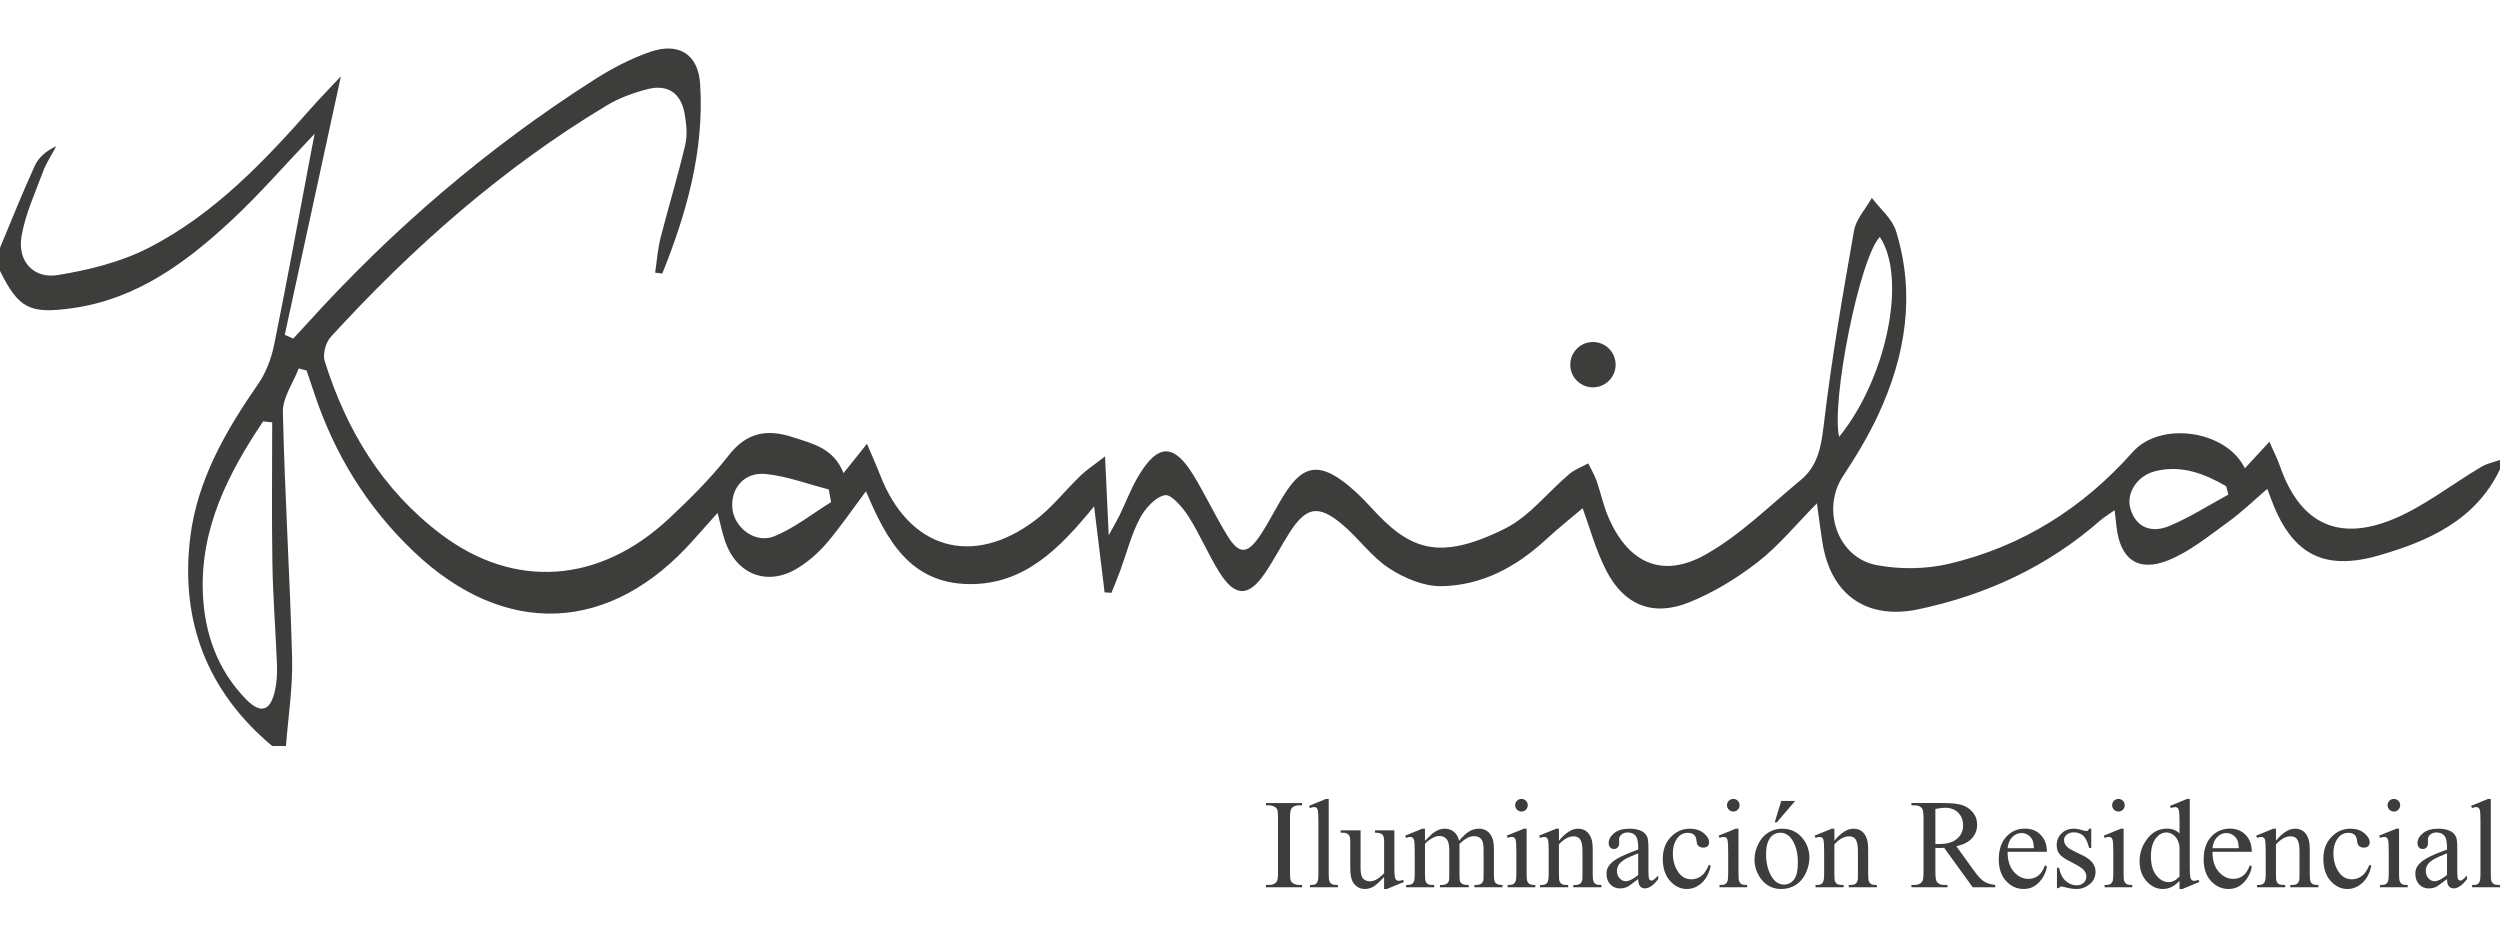 <?xml version="1.0" encoding="utf-8"?>
<!-- Generator: Adobe Illustrator 17.0.0, SVG Export Plug-In . SVG Version: 6.00 Build 0)  -->
<!DOCTYPE svg PUBLIC "-//W3C//DTD SVG 1.1//EN" "http://www.w3.org/Graphics/SVG/1.1/DTD/svg11.dtd">
<svg version="1.1" id="Capa_1" xmlns="http://www.w3.org/2000/svg" xmlns:xlink="http://www.w3.org/1999/xlink" x="0px" y="0px"
	 width="400px" height="150px" viewBox="0 0 400 150" enable-background="new 0 0 400 150" xml:space="preserve">
<g>
	<path fill="#3D3D3B" d="M208.332,141.593v0.367h-5.775v-0.367h0.477c0.556,0,0.96-0.163,1.212-0.487
		c0.161-0.212,0.239-0.723,0.239-1.53v-8.705c0-0.682-0.043-1.133-0.129-1.352c-0.066-0.164-0.202-0.307-0.406-0.427
		c-0.292-0.159-0.596-0.239-0.914-0.239h-0.477v-0.367h5.775v0.367h-0.488c-0.549,0-0.951,0.163-1.201,0.487
		c-0.165,0.212-0.249,0.723-0.249,1.53v8.705c0,0.682,0.043,1.133,0.129,1.351c0.066,0.166,0.205,0.308,0.417,0.428
		c0.286,0.159,0.586,0.239,0.905,0.239L208.332,141.593L208.332,141.593z"/>
	<path fill="#3D3D3B" d="M212.594,127.829v12.073c0,0.57,0.042,0.948,0.125,1.133c0.082,0.185,0.21,0.327,0.382,0.422
		c0.172,0.097,0.493,0.145,0.963,0.145v0.357h-4.462v-0.357c0.418,0,0.703-0.043,0.856-0.129c0.153-0.086,0.272-0.229,0.357-0.428
		c0.085-0.199,0.129-0.58,0.129-1.143v-8.267c0-1.026-0.024-1.658-0.07-1.894c-0.046-0.235-0.12-0.395-0.223-0.482
		c-0.102-0.086-0.234-0.129-0.392-0.129c-0.172,0-0.392,0.054-0.657,0.159l-0.168-0.348l2.714-1.113H212.594z"/>
	<path fill="#3D3D3B" d="M223.097,132.856v5.515c0,1.053,0.025,1.699,0.074,1.933c0.051,0.236,0.129,0.399,0.239,0.492
		c0.109,0.092,0.237,0.139,0.383,0.139c0.205,0,0.438-0.057,0.695-0.17l0.139,0.349l-2.723,1.122h-0.447v-1.928
		c-0.781,0.849-1.378,1.381-1.789,1.601c-0.411,0.218-0.844,0.327-1.301,0.327c-0.511,0-0.953-0.147-1.327-0.442
		c-0.375-0.294-0.634-0.674-0.78-1.137s-0.218-1.119-0.218-1.968v-4.063c0-0.431-0.046-0.729-0.139-0.895s-0.23-0.293-0.412-0.383
		s-0.512-0.13-0.989-0.124v-0.368h3.191v6.092c0,0.848,0.147,1.405,0.442,1.67c0.295,0.264,0.65,0.397,1.068,0.397
		c0.284,0,0.607-0.09,0.969-0.268c0.36-0.179,0.789-0.52,1.287-1.023v-5.157c0-0.518-0.094-0.866-0.283-1.05
		c-0.189-0.182-0.582-0.28-1.178-0.293v-0.368L223.097,132.856L223.097,132.856z"/>
	<path fill="#3D3D3B" d="M227.997,134.527c0.662-0.662,1.053-1.044,1.172-1.143c0.3-0.253,0.621-0.447,0.964-0.586
		c0.344-0.139,0.685-0.209,1.023-0.209c0.57,0,1.06,0.165,1.471,0.496c0.411,0.331,0.685,0.812,0.824,1.441
		c0.683-0.795,1.259-1.317,1.729-1.566c0.47-0.248,0.955-0.372,1.452-0.372c0.484,0,0.912,0.124,1.287,0.372
		c0.374,0.249,0.671,0.655,0.89,1.218c0.145,0.384,0.218,0.987,0.218,1.808v3.915c0,0.57,0.043,0.96,0.128,1.172
		c0.067,0.146,0.19,0.271,0.368,0.373c0.179,0.103,0.469,0.155,0.874,0.155v0.357h-4.491v-0.357h0.189
		c0.392,0,0.696-0.076,0.914-0.229c0.153-0.107,0.26-0.275,0.328-0.506c0.026-0.113,0.039-0.435,0.039-0.963v-3.915
		c0-0.741-0.089-1.265-0.267-1.57c-0.258-0.423-0.674-0.634-1.242-0.634c-0.351,0-0.704,0.086-1.058,0.262
		c-0.355,0.176-0.784,0.503-1.287,0.979l-0.02,0.11l0.02,0.428v4.342c0,0.623,0.035,1.009,0.104,1.162s0.201,0.281,0.393,0.383
		c0.192,0.103,0.52,0.155,0.984,0.155v0.357h-4.601v-0.357c0.503,0,0.85-0.061,1.04-0.179c0.188-0.119,0.319-0.299,0.392-0.538
		c0.033-0.113,0.049-0.441,0.049-0.984v-3.915c0-0.741-0.109-1.274-0.327-1.6c-0.292-0.423-0.7-0.635-1.223-0.635
		c-0.357,0-0.713,0.097-1.063,0.289c-0.549,0.292-0.973,0.62-1.272,0.984v4.88c0,0.596,0.042,0.984,0.124,1.162
		c0.083,0.179,0.207,0.313,0.368,0.402c0.163,0.09,0.492,0.135,0.989,0.135v0.357h-4.502v-0.357c0.418,0,0.708-0.045,0.875-0.135
		c0.165-0.089,0.292-0.231,0.377-0.427c0.085-0.196,0.129-0.575,0.129-1.139v-3.478c0-1-0.029-1.646-0.09-1.938
		c-0.046-0.218-0.118-0.369-0.218-0.451c-0.1-0.083-0.236-0.125-0.408-0.125c-0.185,0-0.406,0.049-0.666,0.149l-0.149-0.357
		l2.743-1.113h0.427L227.997,134.527L227.997,134.527z"/>
	<path fill="#3D3D3B" d="M244.264,132.589v7.314c0,0.57,0.04,0.949,0.124,1.139c0.082,0.189,0.205,0.329,0.367,0.422
		c0.164,0.093,0.459,0.139,0.889,0.139v0.357h-4.422v-0.357c0.445,0,0.742-0.043,0.896-0.129c0.152-0.086,0.273-0.229,0.362-0.428
		c0.089-0.199,0.135-0.58,0.135-1.143v-3.508c0-0.988-0.029-1.626-0.09-1.918c-0.047-0.212-0.119-0.359-0.219-0.442
		c-0.099-0.083-0.235-0.125-0.406-0.125c-0.185,0-0.411,0.049-0.677,0.149l-0.139-0.357l2.743-1.113h0.438V132.589z
		 M243.439,127.829c0.277,0,0.514,0.098,0.711,0.293c0.194,0.196,0.293,0.432,0.293,0.711s-0.099,0.518-0.293,0.715
		c-0.196,0.2-0.433,0.3-0.711,0.3c-0.278,0-0.518-0.1-0.716-0.3c-0.199-0.198-0.299-0.437-0.299-0.715s0.098-0.514,0.294-0.711
		C242.915,127.927,243.155,127.829,243.439,127.829"/>
	<path fill="#3D3D3B" d="M249.43,134.517c1.067-1.286,2.083-1.928,3.052-1.928c0.496,0,0.923,0.124,1.282,0.373
		c0.357,0.248,0.641,0.657,0.854,1.227c0.146,0.397,0.218,1.006,0.218,1.829v3.885c0,0.576,0.047,0.967,0.139,1.172
		c0.073,0.165,0.191,0.295,0.353,0.389s0.461,0.139,0.899,0.139v0.357h-4.501v-0.357h0.189c0.424,0,0.721-0.065,0.889-0.194
		c0.168-0.129,0.287-0.319,0.353-0.572c0.026-0.1,0.039-0.411,0.039-0.934v-3.727c0-0.827-0.108-1.428-0.323-1.803
		c-0.214-0.374-0.578-0.56-1.088-0.56c-0.788,0-1.573,0.43-2.356,1.291v4.799c0,0.616,0.036,0.997,0.11,1.143
		c0.093,0.192,0.22,0.333,0.383,0.422c0.163,0.09,0.492,0.135,0.989,0.135v0.357h-4.502v-0.357h0.2c0.463,0,0.776-0.118,0.939-0.353
		c0.163-0.236,0.244-0.684,0.244-1.346v-3.379c0-1.094-0.025-1.758-0.074-1.997c-0.049-0.238-0.126-0.4-0.229-0.487
		c-0.102-0.085-0.24-0.129-0.411-0.129c-0.186,0-0.408,0.051-0.667,0.149l-0.149-0.357l2.743-1.113h0.427L249.43,134.517
		L249.43,134.517z"/>
	<path fill="#3D3D3B" d="M262.11,140.648c-0.934,0.722-1.52,1.14-1.758,1.252c-0.357,0.164-0.739,0.248-1.143,0.248
		c-0.63,0-1.148-0.214-1.556-0.646c-0.406-0.431-0.611-0.997-0.611-1.7c0-0.443,0.1-0.827,0.299-1.152
		c0.272-0.45,0.743-0.874,1.416-1.272c0.673-0.397,1.791-0.88,3.354-1.451v-0.357c0-0.908-0.144-1.53-0.432-1.868
		c-0.289-0.338-0.707-0.506-1.256-0.506c-0.418,0-0.75,0.113-0.995,0.338c-0.253,0.225-0.377,0.484-0.377,0.775l0.02,0.576
		c0,0.304-0.077,0.54-0.234,0.706c-0.156,0.166-0.359,0.248-0.611,0.248c-0.246,0-0.446-0.085-0.602-0.257
		c-0.156-0.173-0.234-0.408-0.234-0.706c0-0.569,0.292-1.092,0.875-1.569c0.583-0.478,1.401-0.716,2.454-0.716
		c0.808,0,1.471,0.136,1.988,0.408c0.391,0.205,0.678,0.527,0.865,0.962c0.119,0.286,0.179,0.868,0.179,1.749v3.091
		c0,0.868,0.018,1.399,0.051,1.595c0.033,0.195,0.088,0.326,0.164,0.393c0.075,0.066,0.164,0.099,0.263,0.099
		c0.107,0,0.2-0.024,0.278-0.07c0.139-0.086,0.406-0.328,0.805-0.725v0.557c-0.741,0.994-1.451,1.49-2.127,1.49
		c-0.324,0-0.584-0.113-0.775-0.338C262.219,141.578,262.117,141.191,262.11,140.648 M262.11,140.003v-3.468
		c-1,0.397-1.646,0.678-1.938,0.844c-0.524,0.292-0.898,0.596-1.123,0.914c-0.226,0.318-0.338,0.666-0.338,1.043
		c0,0.477,0.141,0.872,0.428,1.188c0.284,0.316,0.612,0.473,0.984,0.473C260.627,140.995,261.289,140.664,262.11,140.003"/>
	<path fill="#3D3D3B" d="M273.716,138.502c-0.245,1.199-0.725,2.122-1.441,2.768c-0.715,0.646-1.507,0.969-2.375,0.969
		c-1.033,0-1.935-0.435-2.703-1.301c-0.769-0.868-1.152-2.04-1.152-3.519c0-1.43,0.426-2.594,1.278-3.487
		c0.851-0.894,1.873-1.341,3.065-1.341c0.894,0,1.628,0.237,2.205,0.711c0.577,0.474,0.866,0.966,0.866,1.475
		c0,0.251-0.081,0.455-0.244,0.611c-0.164,0.156-0.39,0.234-0.68,0.234c-0.392,0-0.685-0.126-0.884-0.377
		c-0.115-0.139-0.188-0.404-0.225-0.795c-0.036-0.392-0.17-0.689-0.402-0.895c-0.231-0.199-0.552-0.299-0.963-0.299
		c-0.662,0-1.195,0.245-1.6,0.735c-0.537,0.649-0.805,1.507-0.805,2.573c0,1.087,0.266,2.046,0.801,2.877
		c0.533,0.832,1.253,1.247,2.161,1.247c0.649,0,1.233-0.221,1.749-0.666c0.364-0.304,0.719-0.859,1.063-1.661L273.716,138.502z"/>
	<path fill="#3D3D3B" d="M278.158,132.589v7.314c0,0.57,0.042,0.949,0.125,1.139c0.082,0.189,0.204,0.329,0.367,0.422
		c0.163,0.093,0.458,0.139,0.889,0.139v0.357h-4.422v-0.357c0.445,0,0.742-0.043,0.895-0.129c0.153-0.086,0.273-0.229,0.362-0.428
		c0.09-0.199,0.135-0.58,0.135-1.143v-3.508c0-0.988-0.029-1.626-0.09-1.918c-0.046-0.212-0.118-0.359-0.218-0.442
		c-0.1-0.083-0.235-0.125-0.408-0.125c-0.185,0-0.41,0.049-0.676,0.149l-0.139-0.357l2.743-1.113h0.437V132.589z M277.334,127.829
		c0.278,0,0.515,0.098,0.711,0.293c0.195,0.196,0.294,0.432,0.294,0.711s-0.099,0.518-0.294,0.715c-0.195,0.2-0.432,0.3-0.711,0.3
		c-0.278,0-0.516-0.1-0.715-0.3c-0.2-0.198-0.3-0.437-0.3-0.715s0.099-0.514,0.294-0.711
		C276.809,127.927,277.05,127.829,277.334,127.829"/>
	<path fill="#3D3D3B" d="M285.124,132.589c1.379,0,2.485,0.523,3.319,1.57c0.708,0.894,1.063,1.921,1.063,3.08
		c0,0.815-0.195,1.639-0.586,2.475c-0.392,0.834-0.93,1.464-1.615,1.889c-0.685,0.423-1.45,0.636-2.291,0.636
		c-1.371,0-2.46-0.547-3.268-1.64c-0.682-0.92-1.024-1.954-1.024-3.1c0-0.835,0.208-1.664,0.622-2.489
		c0.414-0.825,0.959-1.434,1.635-1.829C283.654,132.787,284.371,132.589,285.124,132.589 M284.816,133.235
		c-0.35,0-0.704,0.104-1.058,0.312c-0.354,0.21-0.64,0.575-0.86,1.099c-0.218,0.523-0.328,1.195-0.328,2.017
		c0,1.326,0.263,2.468,0.79,3.429c0.527,0.96,1.22,1.441,2.082,1.441c0.642,0,1.172-0.264,1.59-0.795
		c0.418-0.53,0.627-1.441,0.627-2.733c0-1.616-0.348-2.888-1.044-3.815C286.146,133.552,285.545,133.235,284.816,133.235
		 M287.221,128.147l-2.93,3.429h-0.338l1.043-3.429H287.221z"/>
	<path fill="#3D3D3B" d="M293.501,134.517c1.067-1.286,2.083-1.928,3.051-1.928c0.497,0,0.924,0.124,1.282,0.373
		c0.358,0.248,0.642,0.657,0.856,1.227c0.146,0.397,0.218,1.006,0.218,1.829v3.885c0,0.576,0.046,0.967,0.139,1.172
		c0.072,0.165,0.191,0.295,0.353,0.389s0.461,0.139,0.899,0.139v0.357h-4.502v-0.357h0.19c0.423,0,0.721-0.065,0.889-0.194
		c0.168-0.129,0.286-0.319,0.353-0.572c0.025-0.1,0.039-0.411,0.039-0.934v-3.727c0-0.827-0.108-1.428-0.323-1.803
		c-0.214-0.374-0.578-0.56-1.088-0.56c-0.788,0-1.573,0.43-2.356,1.291v4.799c0,0.616,0.036,0.997,0.11,1.143
		c0.092,0.192,0.219,0.333,0.383,0.422c0.163,0.09,0.492,0.135,0.988,0.135v0.357h-4.501v-0.357h0.199
		c0.464,0,0.777-0.118,0.94-0.353c0.163-0.236,0.244-0.684,0.244-1.346v-3.379c0-1.094-0.025-1.758-0.074-1.997
		c-0.051-0.238-0.126-0.4-0.229-0.487c-0.102-0.085-0.24-0.129-0.412-0.129c-0.185,0-0.406,0.051-0.666,0.149l-0.149-0.357
		l2.742-1.113h0.428V134.517z"/>
	<path fill="#3D3D3B" d="M319.228,141.96h-3.597l-4.561-6.3c-0.338,0.013-0.612,0.02-0.824,0.02c-0.085,0-0.177-0.001-0.277-0.004
		c-0.1-0.003-0.203-0.009-0.308-0.016v3.915c0,0.848,0.092,1.374,0.278,1.58c0.251,0.292,0.63,0.438,1.132,0.438h0.528v0.367h-5.775
		v-0.367h0.508c0.57,0,0.977-0.185,1.222-0.557c0.139-0.205,0.21-0.692,0.21-1.461v-8.705c0-0.848-0.093-1.375-0.278-1.58
		c-0.258-0.292-0.642-0.438-1.152-0.438h-0.508v-0.367h4.909c1.43,0,2.487,0.104,3.165,0.312c0.678,0.21,1.255,0.593,1.729,1.153
		c0.474,0.559,0.711,1.227,0.711,2.002c0,0.827-0.269,1.547-0.811,2.156c-0.539,0.61-1.377,1.041-2.508,1.292l2.782,3.865
		c0.637,0.888,1.183,1.476,1.64,1.768c0.457,0.292,1.053,0.477,1.789,0.557v0.369H319.228z M309.659,135.033
		c0.125,0,0.235,0.002,0.327,0.006c0.093,0.003,0.17,0.006,0.229,0.006c1.286,0,2.255-0.278,2.907-0.835
		c0.652-0.556,0.978-1.265,0.978-2.127c0-0.841-0.262-1.526-0.789-2.052c-0.527-0.527-1.224-0.789-2.092-0.789
		c-0.384,0-0.904,0.063-1.56,0.189L309.659,135.033L309.659,135.033z"/>
	<path fill="#3D3D3B" d="M321.216,136.285c-0.007,1.351,0.321,2.411,0.984,3.18c0.662,0.769,1.441,1.153,2.334,1.153
		c0.597,0,1.115-0.164,1.556-0.492c0.441-0.328,0.811-0.889,1.107-1.684l0.309,0.199c-0.139,0.907-0.543,1.735-1.213,2.479
		c-0.67,0.746-1.508,1.117-2.514,1.117c-1.094,0-2.029-0.426-2.807-1.277c-0.778-0.851-1.168-1.995-1.168-3.434
		c0-1.557,0.397-2.771,1.197-3.641c0.798-0.871,1.8-1.307,3.006-1.307c1.019,0,1.858,0.336,2.514,1.008s0.985,1.571,0.985,2.697
		h-6.29V136.285z M321.216,135.708h4.213c-0.033-0.583-0.103-0.994-0.209-1.233c-0.165-0.369-0.412-0.661-0.74-0.874
		c-0.328-0.211-0.671-0.318-1.028-0.318c-0.55,0-1.043,0.213-1.475,0.641C321.542,134.352,321.288,134.948,321.216,135.708"/>
	<path fill="#3D3D3B" d="M334.601,132.589v3.1h-0.328c-0.253-0.973-0.575-1.636-0.969-1.987c-0.394-0.35-0.896-0.527-1.506-0.527
		c-0.464,0-0.838,0.121-1.123,0.367c-0.285,0.246-0.428,0.516-0.428,0.815c0,0.371,0.107,0.688,0.318,0.954
		c0.207,0.272,0.623,0.56,1.252,0.865l1.451,0.706c1.345,0.656,2.018,1.52,2.018,2.594c0,0.829-0.312,1.496-0.939,2.002
		c-0.627,0.507-1.327,0.76-2.102,0.76c-0.557,0-1.192-0.099-1.908-0.298c-0.219-0.066-0.397-0.1-0.537-0.1
		c-0.154,0-0.272,0.086-0.358,0.258h-0.328v-3.25h0.328c0.186,0.927,0.54,1.627,1.063,2.096c0.523,0.472,1.109,0.706,1.758,0.706
		c0.457,0,0.83-0.134,1.118-0.402c0.287-0.268,0.432-0.591,0.432-0.969c0-0.457-0.161-0.841-0.483-1.152
		c-0.321-0.311-0.962-0.705-1.922-1.182c-0.96-0.477-1.59-0.908-1.889-1.292c-0.299-0.377-0.447-0.854-0.447-1.43
		c0-0.748,0.257-1.374,0.77-1.877c0.513-0.504,1.178-0.756,1.992-0.756c0.358,0,0.792,0.075,1.302,0.229
		c0.338,0.099,0.563,0.148,0.676,0.148c0.107,0,0.189-0.024,0.248-0.07c0.061-0.046,0.129-0.149,0.21-0.308h0.328V132.589z"/>
	<path fill="#3D3D3B" d="M339.777,132.589v7.314c0,0.57,0.042,0.949,0.125,1.139c0.082,0.189,0.205,0.329,0.367,0.422
		c0.162,0.093,0.458,0.139,0.889,0.139v0.357h-4.422v-0.357c0.445,0,0.742-0.043,0.896-0.129c0.152-0.086,0.272-0.229,0.362-0.428
		c0.089-0.199,0.134-0.58,0.134-1.143v-3.508c0-0.988-0.029-1.626-0.089-1.918c-0.047-0.212-0.119-0.359-0.219-0.442
		c-0.099-0.083-0.235-0.125-0.406-0.125c-0.185,0-0.411,0.049-0.677,0.149l-0.139-0.357l2.743-1.113h0.437V132.589z
		 M338.953,127.829c0.278,0,0.515,0.098,0.712,0.293c0.194,0.196,0.293,0.432,0.293,0.711s-0.099,0.518-0.293,0.715
		c-0.197,0.2-0.433,0.3-0.712,0.3c-0.277,0-0.516-0.1-0.715-0.3c-0.199-0.198-0.299-0.437-0.299-0.715s0.098-0.514,0.294-0.711
		C338.429,127.927,338.669,127.829,338.953,127.829"/>
	<path fill="#3D3D3B" d="M348.722,140.937c-0.445,0.463-0.878,0.796-1.301,0.998c-0.424,0.202-0.881,0.303-1.372,0.303
		c-0.994,0-1.862-0.414-2.603-1.246c-0.742-0.831-1.113-1.899-1.113-3.204s0.41-2.5,1.232-3.583
		c0.821-1.082,1.878-1.624,3.171-1.624c0.801,0,1.464,0.255,1.987,0.766v-1.68c0-1.041-0.024-1.68-0.074-1.918
		c-0.049-0.238-0.127-0.401-0.234-0.487c-0.106-0.086-0.238-0.129-0.397-0.129c-0.173,0-0.401,0.054-0.686,0.159l-0.129-0.348
		l2.714-1.113h0.446v10.523c0,1.067,0.025,1.718,0.074,1.953s0.129,0.399,0.239,0.492c0.109,0.092,0.237,0.139,0.383,0.139
		c0.178,0,0.417-0.057,0.715-0.168l0.11,0.348l-2.703,1.122h-0.457v-1.302H348.722z M348.722,140.24v-4.69
		c-0.039-0.45-0.159-0.862-0.357-1.233c-0.199-0.372-0.463-0.651-0.79-0.84s-0.648-0.283-0.959-0.283
		c-0.584,0-1.103,0.262-1.561,0.784c-0.603,0.689-0.905,1.697-0.905,3.021c0,1.337,0.292,2.362,0.875,3.075
		c0.583,0.712,1.233,1.068,1.947,1.068C347.576,141.145,348.158,140.844,348.722,140.24"/>
	<path fill="#3D3D3B" d="M353.998,136.285c-0.007,1.351,0.321,2.411,0.984,3.18c0.662,0.769,1.441,1.153,2.335,1.153
		c0.596,0,1.115-0.164,1.555-0.492c0.441-0.328,0.811-0.889,1.108-1.684l0.308,0.199c-0.139,0.907-0.543,1.735-1.213,2.479
		c-0.669,0.746-1.507,1.117-2.514,1.117c-1.094,0-2.029-0.426-2.807-1.277c-0.778-0.851-1.168-1.995-1.168-3.434
		c0-1.557,0.399-2.771,1.197-3.641c0.798-0.871,1.801-1.307,3.007-1.307c1.019,0,1.857,0.336,2.514,1.008
		c0.655,0.673,0.984,1.571,0.984,2.697h-6.29V136.285z M353.998,135.708h4.214c-0.033-0.583-0.103-0.994-0.21-1.233
		c-0.165-0.369-0.412-0.661-0.74-0.874c-0.328-0.211-0.671-0.318-1.028-0.318c-0.55,0-1.042,0.213-1.475,0.641
		C354.324,134.352,354.071,134.948,353.998,135.708"/>
	<path fill="#3D3D3B" d="M364.153,134.517c1.067-1.286,2.083-1.928,3.051-1.928c0.496,0,0.924,0.124,1.282,0.373
		c0.358,0.248,0.642,0.657,0.856,1.227c0.145,0.397,0.218,1.006,0.218,1.829v3.885c0,0.576,0.046,0.967,0.139,1.172
		c0.072,0.165,0.191,0.295,0.353,0.389c0.162,0.093,0.461,0.139,0.899,0.139v0.357h-4.501v-0.357h0.189
		c0.423,0,0.721-0.065,0.889-0.194c0.168-0.129,0.286-0.319,0.353-0.572c0.025-0.1,0.039-0.411,0.039-0.934v-3.727
		c0-0.827-0.108-1.428-0.323-1.803c-0.214-0.374-0.578-0.56-1.088-0.56c-0.788,0-1.573,0.43-2.356,1.291v4.799
		c0,0.616,0.036,0.997,0.11,1.143c0.092,0.192,0.219,0.333,0.383,0.422c0.163,0.09,0.492,0.135,0.988,0.135v0.357h-4.501v-0.357
		h0.199c0.464,0,0.777-0.118,0.94-0.353c0.163-0.236,0.244-0.684,0.244-1.346v-3.379c0-1.094-0.025-1.758-0.074-1.997
		c-0.049-0.238-0.126-0.4-0.229-0.487c-0.102-0.085-0.24-0.129-0.412-0.129c-0.185,0-0.406,0.051-0.666,0.149l-0.149-0.357
		l2.743-1.113h0.427V134.517z"/>
	<path fill="#3D3D3B" d="M379.407,138.502c-0.245,1.199-0.725,2.122-1.441,2.768c-0.715,0.646-1.507,0.969-2.375,0.969
		c-1.033,0-1.935-0.435-2.703-1.301c-0.769-0.868-1.152-2.04-1.152-3.519c0-1.43,0.426-2.594,1.278-3.487
		c0.851-0.894,1.873-1.341,3.064-1.341c0.895,0,1.629,0.237,2.206,0.711s0.866,0.966,0.866,1.475c0,0.251-0.081,0.455-0.244,0.611
		c-0.164,0.156-0.39,0.234-0.68,0.234c-0.392,0-0.685-0.126-0.884-0.377c-0.115-0.139-0.189-0.404-0.223-0.795
		c-0.037-0.392-0.171-0.689-0.403-0.895c-0.231-0.199-0.552-0.299-0.963-0.299c-0.662,0-1.195,0.245-1.6,0.735
		c-0.537,0.649-0.805,1.507-0.805,2.573c0,1.087,0.266,2.046,0.801,2.877c0.533,0.832,1.253,1.247,2.161,1.247
		c0.649,0,1.233-0.221,1.749-0.666c0.364-0.304,0.719-0.859,1.063-1.661L379.407,138.502z"/>
	<path fill="#3D3D3B" d="M383.849,132.589v7.314c0,0.57,0.042,0.949,0.125,1.139c0.082,0.189,0.206,0.329,0.367,0.422
		c0.162,0.093,0.458,0.139,0.889,0.139v0.357h-4.422v-0.357c0.445,0,0.742-0.043,0.895-0.129c0.153-0.086,0.273-0.229,0.363-0.428
		c0.089-0.199,0.134-0.58,0.134-1.143v-3.508c0-0.988-0.029-1.626-0.09-1.918c-0.046-0.212-0.118-0.359-0.218-0.442
		s-0.236-0.125-0.406-0.125c-0.185,0-0.411,0.049-0.677,0.149l-0.139-0.357l2.743-1.113h0.437V132.589z M383.024,127.829
		c0.278,0,0.515,0.098,0.711,0.293c0.195,0.196,0.293,0.432,0.293,0.711s-0.098,0.518-0.293,0.715c-0.195,0.2-0.432,0.3-0.711,0.3
		s-0.516-0.1-0.715-0.3c-0.2-0.198-0.299-0.437-0.299-0.715s0.098-0.514,0.293-0.711
		C382.499,127.927,382.739,127.829,383.024,127.829"/>
	<path fill="#3D3D3B" d="M391.521,140.648c-0.934,0.722-1.52,1.14-1.758,1.252c-0.358,0.164-0.739,0.248-1.144,0.248
		c-0.63,0-1.146-0.214-1.555-0.646c-0.409-0.431-0.611-0.997-0.611-1.7c0-0.443,0.099-0.827,0.299-1.152
		c0.271-0.45,0.743-0.874,1.416-1.272c0.673-0.397,1.791-0.88,3.354-1.451v-0.357c0-0.908-0.145-1.53-0.433-1.868
		c-0.287-0.338-0.707-0.506-1.256-0.506c-0.417,0-0.749,0.113-0.994,0.338c-0.253,0.225-0.378,0.484-0.378,0.775l0.02,0.576
		c0,0.304-0.076,0.54-0.234,0.706c-0.156,0.165-0.358,0.248-0.611,0.248c-0.245,0-0.445-0.085-0.601-0.257
		c-0.156-0.173-0.234-0.408-0.234-0.706c0-0.569,0.291-1.092,0.874-1.569c0.584-0.478,1.401-0.716,2.456-0.716
		c0.808,0,1.471,0.136,1.987,0.408c0.392,0.205,0.679,0.527,0.866,0.962c0.119,0.286,0.179,0.868,0.179,1.749v3.091
		c0,0.868,0.017,1.399,0.049,1.595c0.033,0.195,0.088,0.326,0.164,0.393c0.075,0.066,0.164,0.099,0.263,0.099
		c0.106,0,0.199-0.024,0.278-0.07c0.139-0.086,0.406-0.328,0.805-0.725v0.557c-0.742,0.994-1.451,1.49-2.128,1.49
		c-0.324,0-0.583-0.113-0.774-0.338C391.626,141.576,391.527,141.191,391.521,140.648 M391.521,140.003v-3.468
		c-1.002,0.397-1.647,0.678-1.938,0.844c-0.524,0.292-0.898,0.596-1.124,0.914c-0.225,0.318-0.338,0.666-0.338,1.043
		c0,0.477,0.143,0.872,0.428,1.188c0.285,0.316,0.613,0.473,0.984,0.473C390.036,140.995,390.699,140.664,391.521,140.003"/>
	<path fill="#3D3D3B" d="M398.526,127.829v12.073c0,0.57,0.04,0.948,0.123,1.133c0.083,0.185,0.211,0.327,0.383,0.422
		c0.172,0.097,0.493,0.145,0.963,0.145v0.357h-4.462v-0.357c0.418,0,0.702-0.043,0.854-0.129c0.153-0.086,0.272-0.229,0.358-0.428
		c0.085-0.199,0.128-0.58,0.128-1.143v-8.267c0-1.026-0.024-1.658-0.07-1.894c-0.046-0.235-0.12-0.395-0.223-0.482
		c-0.103-0.086-0.234-0.129-0.393-0.129c-0.172,0-0.391,0.054-0.656,0.159l-0.168-0.348l2.713-1.113H398.526z"/>
	<g>
		<path fill="#3D3D3B" d="M397.074,74.659c-4.93,2.9-9.522,6.632-14.779,8.652c-8.671,3.332-14.453,0.026-17.492-8.707
			c-0.405-1.169-0.98-2.278-1.697-3.92c-1.62,1.752-2.747,2.97-3.923,4.241c-3.021-6.143-13.531-7.58-17.946-2.604
			c-7.97,8.98-17.74,15.14-29.402,17.886c-3.695,0.87-7.858,0.921-11.588,0.207c-6.271-1.201-8.851-8.945-5.375-14.216
			c2.088-3.167,4.076-6.452,5.669-9.887c4.365-9.419,5.962-19.241,2.815-29.356c-0.614-1.973-2.54-3.537-3.86-5.29
			c-0.98,1.738-2.522,3.377-2.849,5.231c-1.835,10.389-3.638,20.801-4.868,31.273c-0.409,3.48-1.011,6.455-3.686,8.659
			c-4.985,4.108-9.676,8.809-15.24,11.922c-6.997,3.915-12.472,1.272-15.599-6.214c-0.751-1.801-1.148-3.749-1.8-5.597
			c-0.342-0.968-0.881-1.867-1.333-2.798c-1.017,0.558-2.161,0.967-3.03,1.701c-3.453,2.914-6.389,6.793-10.302,8.739
			c-10.695,5.321-15.334,3.306-21.373-3.345c-1.398-1.539-2.916-3.023-4.582-4.255c-3.825-2.831-6.322-2.398-8.954,1.534
			c-1.567,2.341-2.755,4.938-4.336,7.27c-1.988,2.928-3.313,2.923-5.157-0.066c-1.931-3.13-3.489-6.491-5.403-9.635
			c-3.144-5.163-5.693-5.155-8.805,0.029c-1.192,1.986-2.012,4.196-3.026,6.292c-0.374,0.772-0.817,1.51-1.758,3.234
			c-0.217-4.634-0.378-8.097-0.588-12.612c-1.841,1.427-2.953,2.143-3.888,3.044c-2.466,2.376-4.609,5.157-7.318,7.198
			c-10.058,7.574-20.187,4.542-24.745-7.183c-0.601-1.544-1.283-3.057-2.137-5.078c-1.483,1.855-2.566,3.207-3.756,4.694
			c-1.571-4.045-5.053-4.753-8.277-5.798c-4.001-1.296-7.256-0.692-10.082,2.939c-2.84,3.649-6.178,6.958-9.567,10.127
			c-11.174,10.448-24.778,11.352-36.494,2.495c-9.36-7.076-15.127-16.65-18.589-27.682c-0.347-1.105,0.161-2.988,0.969-3.871
			c13.083-14.31,27.514-27.052,44.198-37.067c1.965-1.18,4.228-1.995,6.457-2.573c3.151-0.819,5.334,0.548,5.935,3.8
			c0.305,1.656,0.505,3.483,0.131,5.087c-1.169,5.001-2.689,9.919-3.955,14.9c-0.46,1.811-0.588,3.707-0.867,5.566
			c0.38,0.048,0.761,0.097,1.142,0.146c3.914-9.708,6.728-19.679,6.061-30.314c-0.299-4.755-3.404-6.755-8.022-5.15
			c-3.099,1.076-6.097,2.646-8.872,4.415c-17.103,10.896-32.361,23.99-45.966,39.018c-0.741,0.819-1.493,1.626-2.24,2.438
			c-0.455-0.203-0.911-0.406-1.364-0.609c2.915-13.42,5.831-26.838,8.987-41.365c-2.014,2.15-3.353,3.507-4.61,4.935
			c-7.671,8.706-15.684,17.132-26.107,22.493c-4.456,2.293-9.612,3.568-14.6,4.378c-3.892,0.632-6.452-2.252-5.793-6.162
			c0.6-3.555,2.171-6.958,3.445-10.379c0.53-1.423,1.401-2.718,2.116-4.072c-1.644,0.742-2.84,1.816-3.45,3.156
			C3.582,30.865,1.832,35.277,0,39.65v3.69c2.993,6.027,4.725,6.934,11.619,5.962c10.228-1.443,18.12-7.259,25.372-14.002
			c4.551-4.232,8.64-8.96,13.353-13.903c-0.258,1.327-0.43,2.192-0.594,3.057c-1.941,10.23-3.807,20.477-5.88,30.681
			c-0.444,2.18-1.286,4.452-2.542,6.266c-5.229,7.546-9.795,15.433-10.902,24.669c-1.598,13.328,2.71,24.57,13.118,33.287h2.214
			c0.351-4.691,1.1-9.391,0.979-14.069c-0.344-13.127-1.188-26.242-1.474-39.369c-0.051-2.303,1.644-4.644,2.533-6.967
			c0.419,0.112,0.838,0.223,1.256,0.336c0.38,1.118,0.769,2.231,1.136,3.353c3.233,9.871,8.479,18.468,16.04,25.646
			c14.58,13.841,31.454,13.122,44.773-1.954c1.196-1.353,2.406-2.695,3.811-4.269c0.467,1.779,0.743,3.207,1.216,4.568
			c1.841,5.3,6.737,7.202,11.509,4.321c1.758-1.062,3.393-2.49,4.73-4.053c2.186-2.554,4.083-5.357,6.289-8.305
			c3.272,7.791,7.075,14.799,16.587,14.859c8.829,0.056,14.431-5.738,19.914-12.438c0.609,4.993,1.142,9.379,1.676,13.763
			c0.367,0.024,0.733,0.048,1.1,0.072c0.478-1.207,0.982-2.405,1.429-3.623c1.013-2.761,1.738-5.669,3.091-8.248
			c0.835-1.593,2.459-3.428,4.019-3.749c1.006-0.207,2.845,1.935,3.766,3.371c1.848,2.884,3.165,6.109,4.992,9.009
			c2.466,3.914,4.641,3.921,7.22,0.156c1.454-2.121,2.619-4.437,4.013-6.602c2.624-4.071,4.57-4.455,8.346-1.304
			c2.631,2.195,4.682,5.173,7.501,7.028c2.419,1.592,5.57,2.934,8.378,2.896c6.476-0.086,12.016-3.069,16.777-7.473
			c1.951-1.805,4.043-3.459,5.858-5c1.08,2.924,2.06,6.626,3.766,9.958c2.847,5.559,7.462,7.44,13.267,5.106
			c3.917-1.573,7.67-3.873,11.014-6.471c3.326-2.585,6.049-5.945,9.435-9.371c0.355,2.532,0.586,4.441,0.895,6.338
			c1.35,8.326,7.086,12.353,15.359,10.609c10.883-2.294,20.693-6.859,29.114-14.233c0.592-0.518,1.283-0.923,2.268-1.622
			c0.131,1.179,0.212,1.876,0.289,2.575c0.568,5.241,3.413,7.415,8.304,5.439c3.438-1.39,6.462-3.884,9.522-6.089
			c2.23-1.607,4.222-3.547,6.312-5.333c0.065,0.174,0.277,0.723,0.476,1.275c3.228,8.962,8.265,11.995,17.347,9.381
			c7.936-2.283,15.499-5.608,19.409-13.796V73.6C399.019,73.942,397.953,74.141,397.074,74.659 M300.775,37.909
			c4.411,6.657,1.034,22.719-6.518,31.987C292.969,64.2,297.531,41.279,300.775,37.909 M44.022,110.378
			c-0.723,3.402-2.275,3.951-4.691,1.471c-4.564-4.687-6.622-10.564-6.874-16.964c-0.408-10.401,4.069-19.156,9.64-27.464
			c0.485,0.052,0.97,0.104,1.455,0.156c0,7.549-0.097,15.098,0.033,22.644c0.092,5.384,0.521,10.76,0.729,16.143
			C44.366,107.696,44.298,109.075,44.022,110.378 M123.881,85.805c-3.039,1.234-6.403-1.37-6.702-4.44
			c-0.31-3.195,1.866-5.866,5.313-5.526c3.417,0.336,6.741,1.609,10.106,2.47c0.125,0.677,0.249,1.353,0.374,2.03
			C129.96,82.202,127.118,84.491,123.881,85.805 M347.055,84.169c-2.62,1.087-5.196,0.427-6.166-2.692
			c-0.787-2.533,1.04-5.365,3.965-6.093c4.155-1.034,7.837,0.391,11.328,2.403c0.119,0.449,0.239,0.899,0.358,1.348
			C353.389,80.839,350.346,82.804,347.055,84.169"/>
		<circle fill="#3D3D3B" cx="254.872" cy="58.348" r="3.628"/>
	</g>
</g>
</svg>
